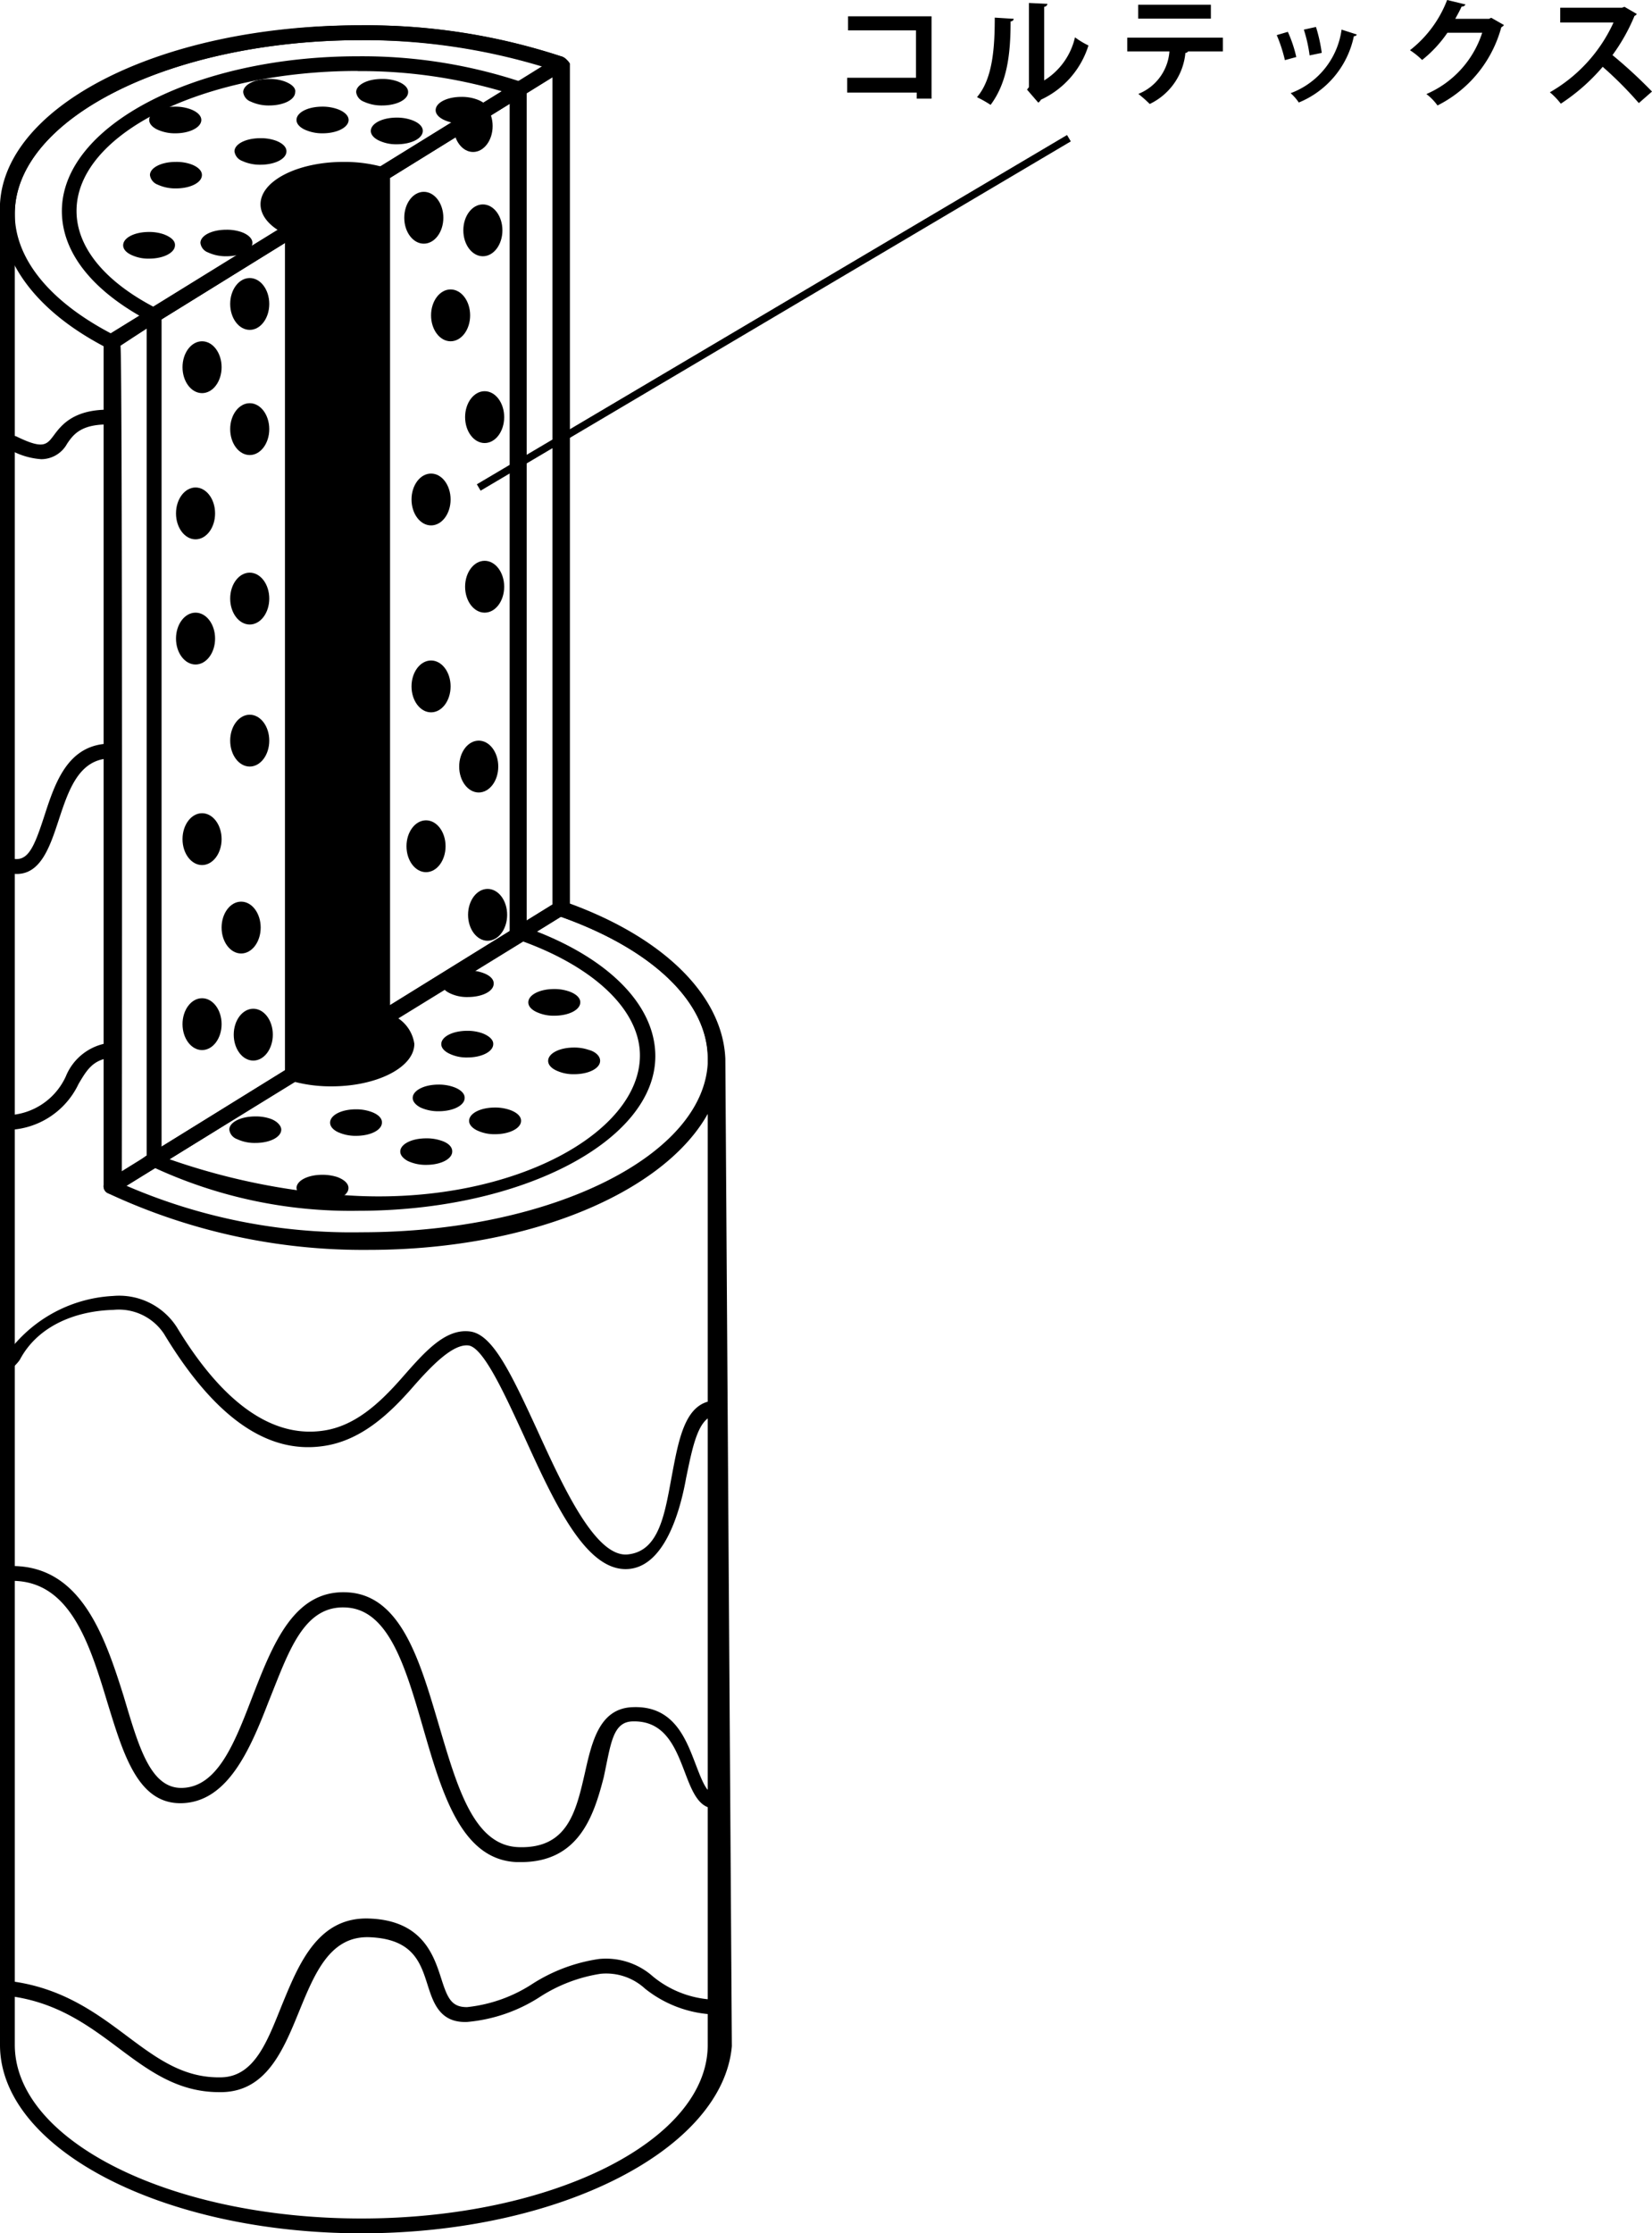 <svg xmlns="http://www.w3.org/2000/svg" viewBox="0 0 111.6 150.77"><path d="M24.42 150.77C11 150.77 0 145.07 0 138.05V14.43c0-7 11-12.72 24.41-12.72A42 42 0 0 1 38 3.83a1.22 1.22 0 0 1 .5.46V61c6.41 2.35 10.32 6.25 10.5 10.48l.44 66.66c-.62 6.93-11.57 12.63-25.02 12.63zm0-148.06C11.51 2.71 1 8 1 14.43v123.62c0 6.46 10.5 11.72 23.41 11.72s23.4-5.26 23.4-11.72V71.46c0-3.83-3.79-7.44-10.15-9.65a.51.51 0 0 1-.34-.47V4.67a41.17 41.17 0 0 0-12.9-1.96zM62.93 1.1v5.56h-1v-.41h-4.7v-1h4.65v-3.2h-4.59V1.1zm5.55.17c0 .09-.08.16-.21.18 0 2.29-.25 4.15-1.35 5.63a8.34 8.34 0 0 0-.92-.52c1.06-1.24 1.2-3.32 1.2-5.37zm2.06 4.16a4.64 4.64 0 0 0 2.08-2.91 5.65 5.65 0 0 0 .91.55 6 6 0 0 1-3.21 3.66.59.59 0 0 1-.18.2l-.76-.88.13-.17V.2l1.25.06a.24.24 0 0 1-.22.2zm12.07-1.96H80.1h.16a.2.2 0 0 1-.18.1 4.27 4.27 0 0 1-2.41 3.45 8.85 8.85 0 0 0-.77-.68A3.35 3.35 0 0 0 79 3.47h-2.85v-.93h6.46zm-.81-2.21h-4.91V.32h4.91zm5.2.89a8.71 8.71 0 0 1 .57 1.7l-.77.21a10.08 10.08 0 0 0-.55-1.69zm4.66.18a.19.19 0 0 1-.2.11 6.19 6.19 0 0 1-3.72 4.48 3.49 3.49 0 0 0-.55-.63A5.35 5.35 0 0 0 90.63 2zm-2.76-.51a10.53 10.53 0 0 1 .39 1.75l-.82.17A9.72 9.72 0 0 0 88.08 2zm12.7-.13a.45.45 0 0 1-.18.15 8.34 8.34 0 0 1-4.31 5.28 3.62 3.62 0 0 0-.75-.77 6.77 6.77 0 0 0 3.77-4.14h-2.35a8.39 8.39 0 0 1-1.71 1.84 5 5 0 0 0-.82-.66A7.85 7.85 0 0 0 97.76 0L99 .3a.25.25 0 0 1-.26.14c-.13.29-.29.57-.43.83h2.28l.15-.07zm8.97-.75a.24.24 0 0 1-.15.13 12.67 12.67 0 0 1-1.49 2.65 32.4 32.4 0 0 1 2.67 2.46l-.89.78a25.67 25.67 0 0 0-2.44-2.45A13.18 13.18 0 0 1 105.44 7a4.88 4.88 0 0 0-.74-.77 10.37 10.37 0 0 0 4.3-4.71h-3.6v-1h4.18l.16-.06z"/><path d="M7.51 23.58a.46.46 0 0 1-.23-.06C2.59 21.12.18 17.89 0 14.43c-.35-7 10.54-12.76 24.41-12.72A42.41 42.41 0 0 1 38 3.84a.5.5 0 0 1 .09.9L7.77 23.5a.5.5 0 0 1-.26.08zM24.42 2.71C11.51 2.71 1 8 1 14.43c0 3 2.3 5.87 6.48 8.07l29.17-18a41.9 41.9 0 0 0-12.23-1.79zm.47 81.67a40.69 40.69 0 0 1-17.61-3.83.5.5 0 0 1-.28-.43.47.47 0 0 1 .24-.44l30.33-18.77a.5.5 0 0 1 .43 0c6.78 2.35 10.82 6.31 10.82 10.59 0 6.98-10.47 12.88-23.93 12.88zM8.54 80.05a38.3 38.3 0 0 0 15.88 3.14c12.9 0 23.4-5.27 23.4-11.73 0-3.79-3.7-7.36-9.93-9.57z"/><path d="M32.6 65.67a3 3 0 0 0-1-.16c-1 0-1.76.4-1.76.9 0 .25.2.47.52.63a2.65 2.65 0 0 0 1.24.27c1 0 1.75-.4 1.75-.9.02-.31-.28-.58-.75-.74zm5.84 1.26a3 3 0 0 0-1-.16c-1 0-1.75.4-1.75.9 0 .25.19.47.51.63a2.71 2.71 0 0 0 1.24.27c1 0 1.76-.4 1.76-.9.01-.31-.3-.58-.76-.74zM11.07 15.82a3 3 0 0 0-1-.16c-1 0-1.75.4-1.75.9 0 .25.19.47.51.63a2.68 2.68 0 0 0 1.24.27c1 0 1.75-.41 1.75-.9.02-.31-.28-.56-.75-.74zm5.22-.16a3 3 0 0 0-1-.15c-1 0-1.75.4-1.75.89a.78.78 0 0 0 .51.64 2.85 2.85 0 0 0 1.24.26c1 0 1.76-.4 1.76-.9.01-.3-.3-.58-.76-.74zm-3.41-4.58a3 3 0 0 0-1-.15c-1 0-1.75.4-1.75.89a.8.8 0 0 0 .51.64 2.85 2.85 0 0 0 1.24.26c1 0 1.76-.4 1.76-.9.01-.31-.3-.58-.76-.74zm5.71-1.6a3 3 0 0 0-1-.15c-1 0-1.75.4-1.75.89a.8.8 0 0 0 .51.64 2.85 2.85 0 0 0 1.24.26c1 0 1.76-.4 1.76-.9.01-.31-.3-.58-.76-.74zm-5.76-2.12a3 3 0 0 0-1-.16c-1 0-1.75.4-1.75.9 0 .25.2.47.51.63a2.84 2.84 0 0 0 1.25.27c1 0 1.76-.41 1.76-.9 0-.31-.31-.58-.77-.74zm9.95 0a3 3 0 0 0-1-.16c-1 0-1.75.4-1.75.9 0 .25.2.47.51.63a2.84 2.84 0 0 0 1.25.27c1 0 1.76-.41 1.76-.9 0-.31-.31-.58-.77-.74zm-3.6-1.88a3 3 0 0 0-1-.15c-1 0-1.75.4-1.75.89a.78.78 0 0 0 .51.64 2.85 2.85 0 0 0 1.24.26c1 0 1.76-.4 1.76-.9.06-.31-.3-.58-.76-.74zm7.63 0a3 3 0 0 0-1-.15c-1 0-1.75.4-1.75.89a.8.8 0 0 0 .51.64 2.85 2.85 0 0 0 1.24.26c1 0 1.76-.4 1.76-.9.01-.31-.3-.58-.76-.74zm.99 2.62a3 3 0 0 0-1-.16c-1 0-1.75.41-1.75.9 0 .25.2.47.51.63a2.71 2.71 0 0 0 1.24.27c1 0 1.76-.4 1.76-.9.01-.31-.3-.58-.76-.74zm4.38-1.4a3 3 0 0 0-1-.16c-1 0-1.75.4-1.75.9 0 .25.2.47.51.63a2.71 2.71 0 0 0 1.24.27c1 0 1.76-.41 1.76-.9.06-.31-.3-.58-.76-.74zm.39 63.05a3 3 0 0 0-1-.16c-1 0-1.76.4-1.76.9 0 .25.2.47.52.63a2.65 2.65 0 0 0 1.24.27c1 0 1.75-.41 1.75-.9.02-.31-.32-.58-.75-.74zm7.21 1.13a3 3 0 0 0-1-.16c-1 0-1.75.4-1.75.9 0 .25.19.47.51.63a2.71 2.71 0 0 0 1.24.27c1 0 1.76-.4 1.76-.9.01-.31-.3-.62-.76-.74zm-5.34 4.05a3 3 0 0 0-1-.16c-1 0-1.75.4-1.75.9 0 .25.2.47.51.63a2.71 2.71 0 0 0 1.24.27c1 0 1.76-.41 1.76-.9.01-.31-.3-.58-.76-.74zm-3.81-1.55a3 3 0 0 0-1-.16c-1 0-1.75.41-1.75.9 0 .25.2.47.51.64a2.85 2.85 0 0 0 1.24.26c1 0 1.76-.4 1.76-.9.01-.31-.3-.58-.76-.74zM29.79 77a3 3 0 0 0-1-.15c-1 0-1.75.4-1.75.89 0 .25.2.47.51.64a2.85 2.85 0 0 0 1.24.26c1 0 1.76-.4 1.76-.9.01-.33-.3-.6-.76-.74zm-4.74-1.95a3 3 0 0 0-1-.16c-1 0-1.75.4-1.75.9 0 .25.19.47.51.63a2.85 2.85 0 0 0 1.24.26c1 0 1.75-.4 1.75-.89.02-.31-.28-.58-.75-.74zm-6.8.47a3 3 0 0 0-1-.15c-1 0-1.76.4-1.76.89a.79.79 0 0 0 .52.64 2.78 2.78 0 0 0 1.24.26c1 0 1.75-.4 1.75-.9 0-.26-.28-.58-.75-.74zm4.53 3.94a3.27 3.27 0 0 0-1-.15c-1 0-1.75.4-1.75.9a.8.8 0 0 0 .51.63 2.85 2.85 0 0 0 1.24.26c1 0 1.76-.4 1.76-.89.01-.31-.3-.58-.76-.75zM7.51 80.6a.5.5 0 0 1-.24-.06.5.5 0 0 1-.27-.44v-57a.52.52 0 0 1 .24-.43l2.89-1.79a.52.52 0 0 1 .51 0 .51.51 0 0 1 .26.44v57a.51.51 0 0 1-.24.43l-2.9 1.79a.48.48 0 0 1-.25.06zm.63-57.26c.15 1.37.09 55.91.09 55.91L9.91 78V22.18z"/><path stroke-linecap="round" stroke-linejoin="round" fill="none" stroke="#000" d="M34.93 63.13l2.9-1.79V4.31l-2.9 1.8v57.02z"/><path d="M10.41 21.79a.46.46 0 0 1-.23-.06c-3.85-2-6-4.62-6-7.48 0-5.76 9-10.45 20-10.45a34.19 34.19 0 0 1 11.07 1.74.5.5 0 0 1 .33.42.51.51 0 0 1-.23.48L10.67 21.71a.5.5 0 0 1-.26.08zm13.76-17c-10.46 0-19 4.24-19 9.45 0 2.4 1.83 4.69 5.18 6.46L33.9 6.16a34 34 0 0 0-9.73-1.36zm.06 76.95a31.6 31.6 0 0 1-14-3 .52.52 0 0 1-.27-.43.48.48 0 0 1 .23-.44l24.74-15.32a.48.48 0 0 1 .42 0c5.58 1.94 8.92 5.21 8.92 8.75 0 5.7-8.99 10.44-20.04 10.44zm-12.78-3.48a45.06 45.06 0 0 0 12.78 2.48c10.49.44 19-4.26 19-9.49 0-3-3-5.93-8-7.73z"/><path d="M26.35 11.42a9.76 9.76 0 0 0-3.14-.49c-3.1 0-5.61 1.28-5.61 2.86 0 .79.63 1.51 1.64 2l7.11-4.4zm-7.11 61.42a9.77 9.77 0 0 0 3.15.5c3.09 0 5.6-1.29 5.6-2.87a2.5 2.5 0 0 0-1.64-2l-7.11 4.39z"/><path d="M26.35 68.44l-7.1 4.4V15.82l7.1-4.4v57.02z"/><ellipse cx="28.63" cy="14.7" rx="1.32" ry="1.75"/><ellipse cx="32.62" cy="15.55" rx="1.32" ry="1.75"/><ellipse cx="31.96" cy="8.51" rx="1.32" ry="1.75"/><ellipse cx="30.44" cy="21.29" rx="1.32" ry="1.75"/><ellipse cx="29.12" cy="33.72" rx="1.32" ry="1.75"/><ellipse cx="32.74" cy="39.61" rx="1.32" ry="1.75"/><ellipse cx="29.12" cy="46.34" rx="1.32" ry="1.75"/><ellipse cx="32.34" cy="51.75" rx="1.32" ry="1.75"/><ellipse cx="28.78" cy="57.13" rx="1.32" ry="1.75"/><ellipse cx="16.29" cy="62.62" rx="1.32" ry="1.75"/><ellipse cx="13.65" cy="69.14" rx="1.32" ry="1.75"/><ellipse cx="17.11" cy="69.85" rx="1.32" ry="1.75"/><ellipse cx="13.65" cy="56.65" rx="1.32" ry="1.75"/><ellipse cx="16.87" cy="50" rx="1.32" ry="1.75"/><ellipse cx="13.21" cy="43.11" rx="1.32" ry="1.75"/><ellipse cx="16.87" cy="40.41" rx="1.32" ry="1.75"/><ellipse cx="13.21" cy="34.66" rx="1.32" ry="1.75"/><ellipse cx="16.87" cy="28.97" rx="1.32" ry="1.75"/><ellipse cx="13.65" cy="24.79" rx="1.32" ry="1.75"/><ellipse cx="16.87" cy="20.52" rx="1.32" ry="1.75"/><ellipse cx="32.94" cy="61.76" rx="1.32" ry="1.75"/><ellipse cx="32.74" cy="28.16" rx="1.32" ry="1.75"/><path d="M10.41 78.81a.54.54 0 0 1-.25-.06.52.52 0 0 1-.25-.44v-57a.51.51 0 0 1 .23-.43L34.82 5.59a.49.49 0 0 1 .51 0 .48.48 0 0 1 .25.43v57.11a.52.52 0 0 1-.23.43L10.67 78.74a.48.48 0 0 1-.26.07zm.5-57.25v55.86l23.67-14.57V6.91zm31.35 84.37c-2.76 0-4.85-4.56-6.87-9-1.29-2.79-2.74-6-3.76-6.1s-2.4 1.28-3.73 2.8c-1.64 1.88-3.57 3.66-6.11 4-3.66.51-7.23-1.82-10.71-7.58a3.66 3.66 0 0 0-3.42-1.62c-2.64.07-5.12 1.13-6.3 3.33-.13.24-.84 1-1.09.85a.49.49 0 0 1-.2-.61 9.44 9.44 0 0 1 7.57-4.51 4.63 4.63 0 0 1 4.3 2.1c3.26 5.39 6.61 7.45 9.85 7 2.16-.29 3.83-1.83 5.36-3.57s2.93-3.36 4.62-3.13c1.49.21 2.69 2.67 4.53 6.67 1.75 3.83 3.93 8.59 6.1 8.38s2.52-2.83 3-5.39.93-4.87 2.87-5a.5.5 0 1 1 .08 1c-1.18.1-1.56 2.11-2 4.23-.49 2.73-1.65 6.15-4.09 6.15zm-7.07 19.78h-.27c-3.76-.14-5.06-4.66-6.32-9-1.18-4.08-2.29-7.93-5.1-8.18-3-.26-4 3-5.38 6.41-1.26 3.26-2.76 6.66-5.77 6.79s-4-3.24-5.1-6.81c-1.25-4.14-2.61-8.4-6.72-8.19a.5.5 0 0 1-.05-1c4.87-.23 6.53 4.5 7.87 8.77 1 3.33 1.79 6.3 4 6.2 2.35-.1 3.49-3 4.69-6.13 1.41-3.63 2.86-7.38 6.59-7.06 3.5.31 4.75 4.67 6 8.89s2.36 8.19 5.39 8.3c3.32.12 3.89-2.39 4.49-5 .48-2.15 1-4.38 3.24-4.45 2.85-.11 3.63 2.27 4.3 4 .42 1.1.74 1.82 1.13 1.77a.71.71 0 0 1 .71.49.5.5 0 0 1-.43.56c-1.22.16-1.71-1.15-2.19-2.41-.63-1.65-1.33-3.49-3.49-3.45-1.41 0-1.51 1.54-2 3.79-.67 2.6-1.68 5.71-5.59 5.71zm-20.38 15.53c-2.81 0-4.76-1.45-6.83-3s-4.24-3.14-7.53-3.51a.51.51 0 0 1-.44-.56.5.5 0 0 1 .55-.44c3.57.41 5.93 2.16 8 3.71s3.85 2.86 6.39 2.8c2.35-.05 3.19-2.68 4.21-5.16 1.1-2.67 2.42-5.69 5.79-5.56 3.64.13 4.37 2.54 4.88 4.12.41 1.28.69 1.87 1.73 1.86a10 10 0 0 0 4.44-1.59 11.37 11.37 0 0 1 4.47-1.66 4.78 4.78 0 0 1 3.66 1.2 6.9 6.9 0 0 0 4.22 1.55.5.5 0 1 1-.06 1 8 8 0 0 1-4.72-1.75 3.87 3.87 0 0 0-3-1 10.51 10.51 0 0 0-4.08 1.55 10.79 10.79 0 0 1-4.91 1.7c-1.88.09-2.32-1.32-2.71-2.55-.48-1.5-1-3.06-3.93-3.17-2.63-.08-3.66 2.38-4.73 5s-2.21 5.4-5.21 5.46zM1.14 59a2.54 2.54 0 0 1-.78-.13.5.5 0 1 1 .29-.95c1.18.36 1.6-.54 2.34-2.82s1.6-4.9 4.51-4.9a.52.52 0 0 1 .51.5.5.5 0 0 1-.5.5c-2.18 0-2.88 2.14-3.56 4.21C3.39 57.1 2.77 59 1.14 59zM.51 76.29a.5.5 0 0 1-.06-1 4.48 4.48 0 0 0 4-2.63 3.67 3.67 0 0 1 3.05-2.27.5.5 0 0 1 .1 1c-1.31.12-1.72.82-2.29 1.78a5.43 5.43 0 0 1-4.75 3.11zM2.79 31a5 5 0 0 1-2.12-.64.5.5 0 0 1 .43-.9c1.82.89 2.05.58 2.55-.09S5 27.59 7.53 27.66a.5.5 0 0 1 0 1c-2-.07-2.55.63-3 1.3A2 2 0 0 1 2.79 31z"/><path stroke-miterlimit="10" stroke-width=".5" fill="none" stroke="#000" d="M72.21 9.33L32.34 32.91"/></svg>